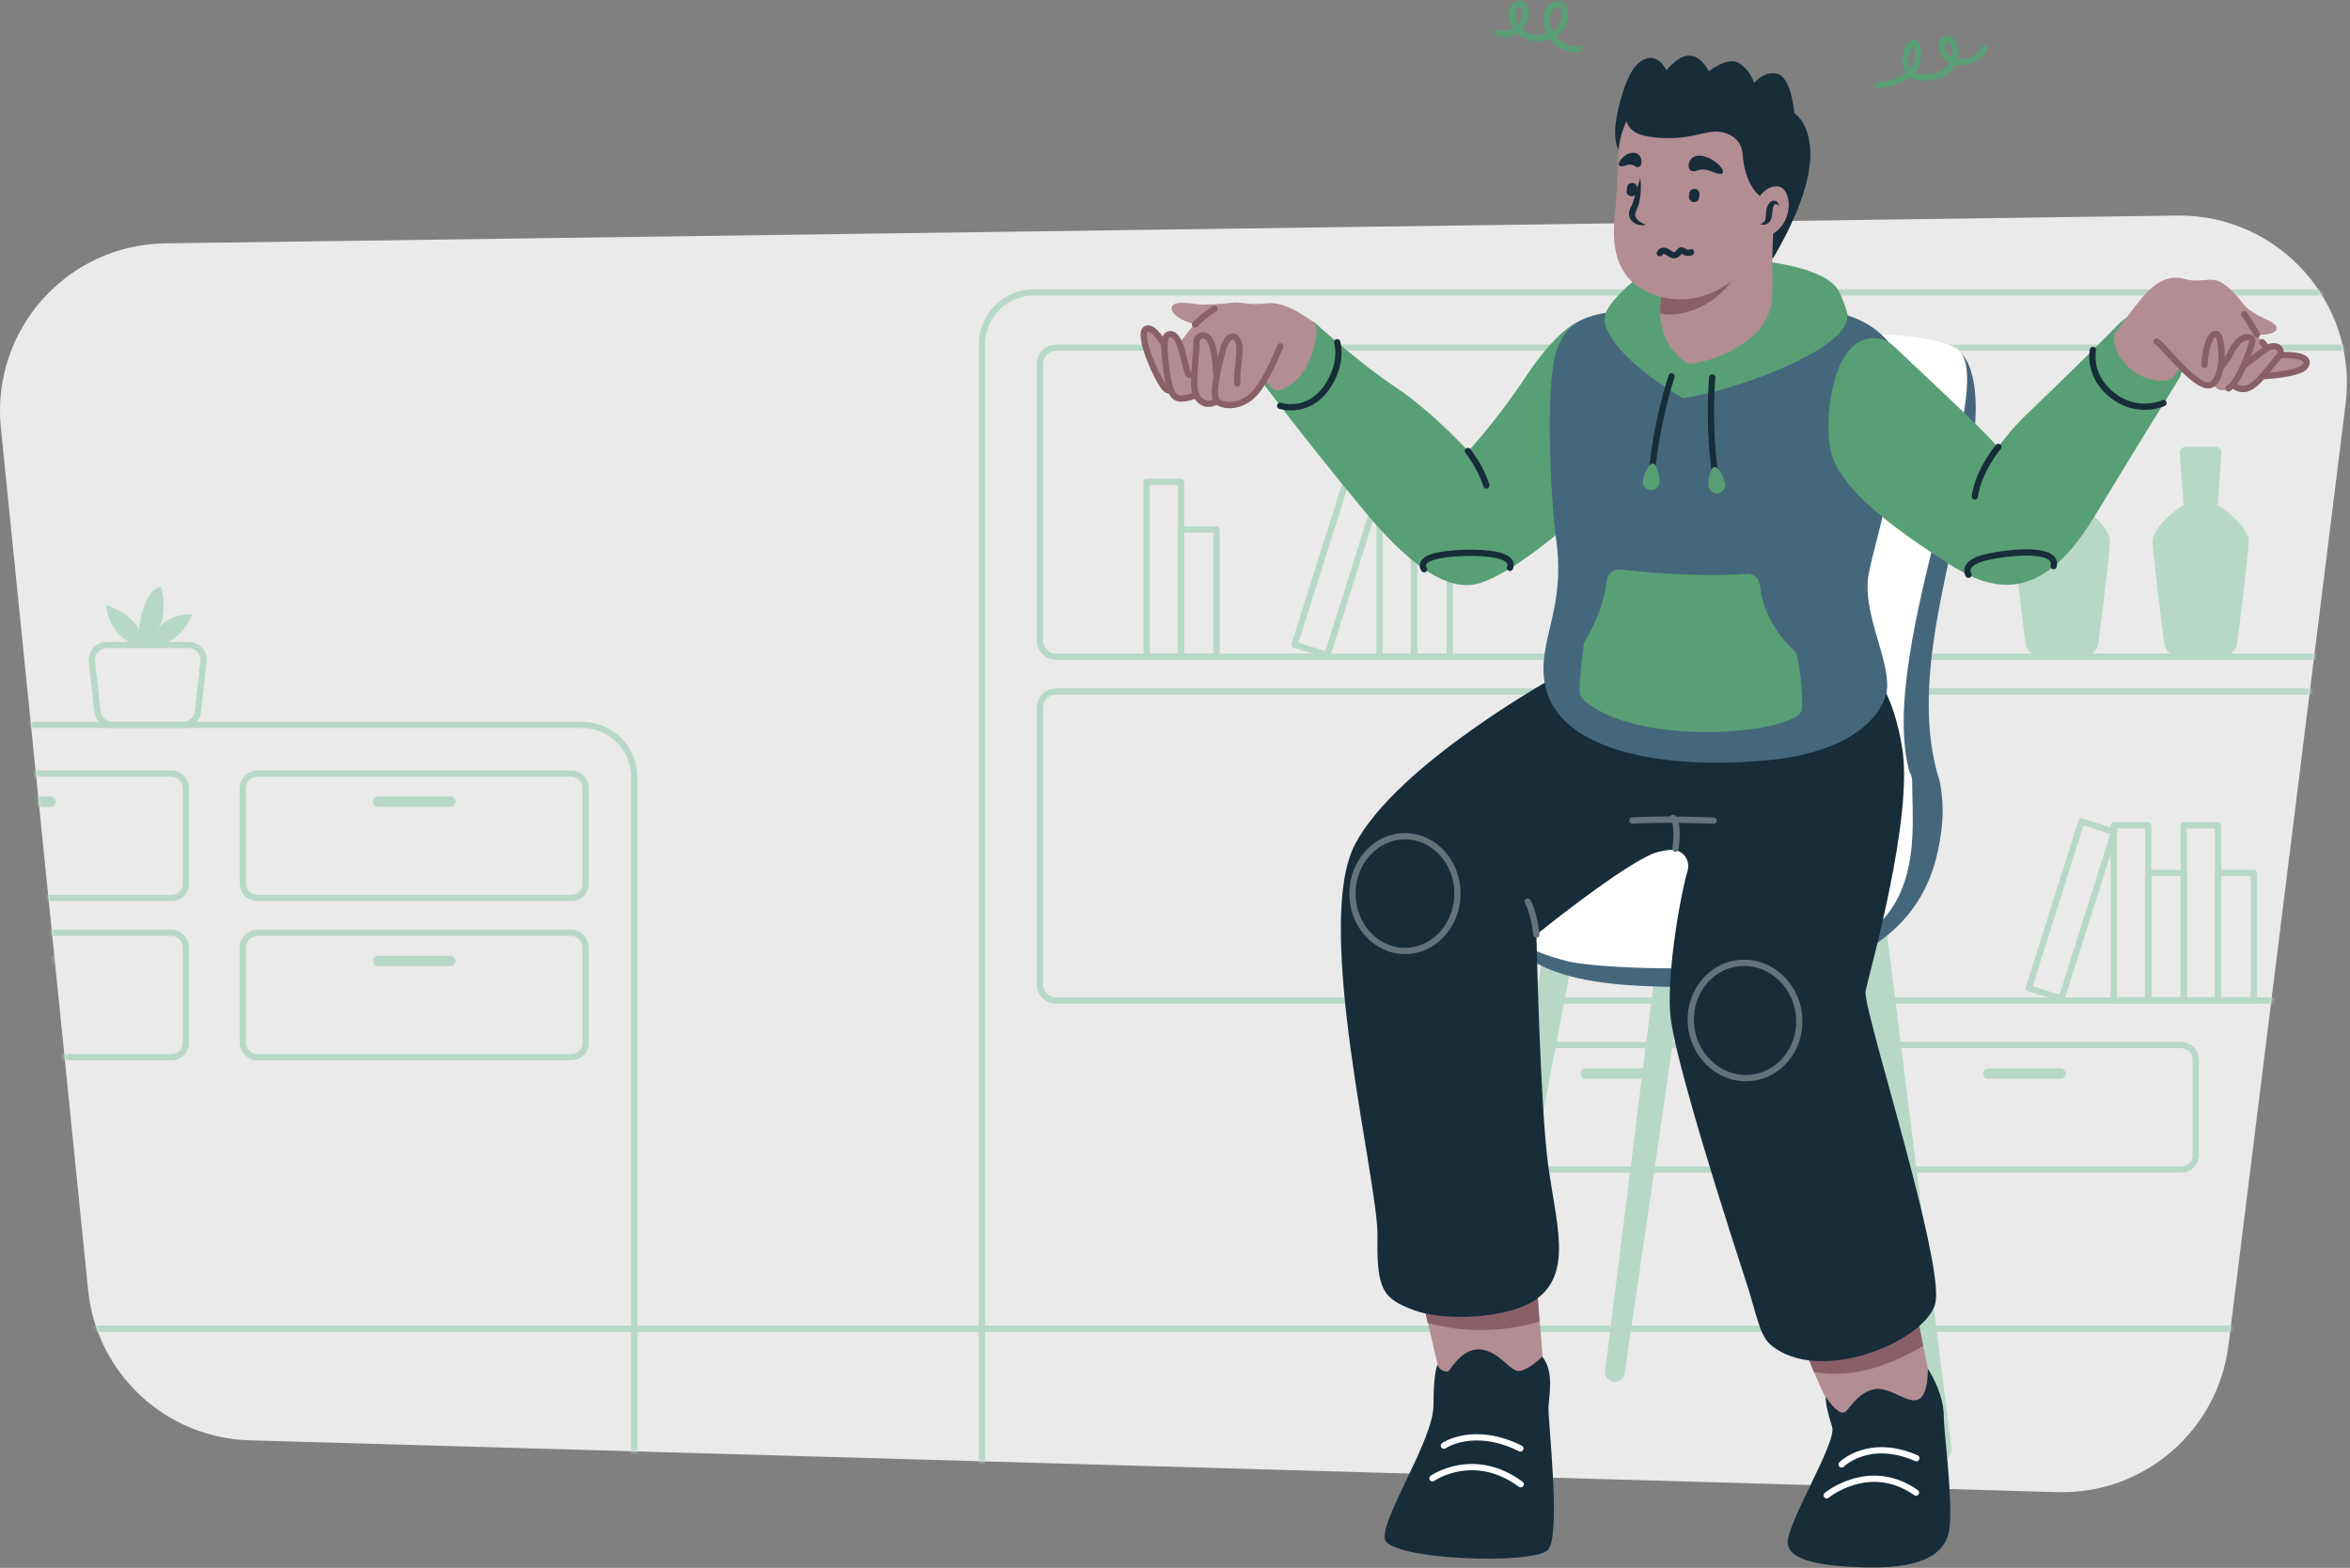 <svg width="676" height="451" viewBox="0 0 676 451" fill="none" xmlns="http://www.w3.org/2000/svg">
<rect x="0" y="0" width="676" height="451" fill="#808080" stroke="none"/>
<path d="M591.842 429.205L71.843 414.305C47.642 413.605 27.742 395.105 25.343 371.005L0.242 123.005C-2.558 94.905 19.242 70.405 47.443 70.005L626.242 62.005C655.442 61.605 678.342 87.105 674.742 116.105L641.042 387.005C637.942 411.605 616.642 429.905 591.842 429.205Z" fill="#EAEAEA"/>
<mask id="mask0_368_303" style="mask-type:alpha" maskUnits="userSpaceOnUse" x="0" y="62" width="676" height="368">
<path d="M591.843 429.205L71.843 414.305C47.643 413.605 27.743 395.105 25.343 371.005L0.243 123.005C-2.557 94.905 19.243 70.405 47.443 70.005L626.243 62.005C655.443 61.605 678.343 87.105 674.743 116.105L641.043 387.005C637.943 411.605 616.643 429.905 591.843 429.205Z" fill="#EAF9F3"/>
</mask>
<g mask="url(#mask0_368_303)">
<path d="M167.443 474.205H-248.057C-256.357 474.205 -263.057 467.505 -263.057 459.205V223.505C-263.057 215.205 -256.357 208.505 -248.057 208.505H167.443C175.743 208.505 182.443 215.205 182.443 223.505V459.105C182.443 467.505 175.743 474.205 167.443 474.205Z" stroke="#B8D8C7" stroke-width="1.8" stroke-miterlimit="10" stroke-linecap="round" stroke-linejoin="round"/>
<path d="M716.543 458.405H297.443C289.143 458.405 282.443 451.705 282.443 443.405V99.105C282.443 90.805 289.143 84.105 297.443 84.105H716.543C724.843 84.105 731.543 90.805 731.543 99.105V443.405C731.543 451.705 724.843 458.405 716.543 458.405Z" stroke="#B8D8C7" stroke-width="1.8" stroke-miterlimit="10" stroke-linecap="round" stroke-linejoin="round"/>
<path d="M52.642 208.505H32.343C30.142 208.505 28.343 206.905 28.043 204.705L26.442 190.305C26.142 187.805 28.142 185.505 30.742 185.505H54.242C56.843 185.505 58.742 187.705 58.542 190.305L56.943 204.705C56.642 206.905 54.843 208.505 52.642 208.505Z" stroke="#B8D8C7" stroke-width="1.8" stroke-miterlimit="10" stroke-linecap="round" stroke-linejoin="round"/>
<path d="M40.042 185.605C40.042 185.605 32.042 184.805 30.442 174.005C30.442 174.005 37.642 176.105 39.943 181.205C39.943 181.205 40.943 169.805 46.343 168.705C46.343 168.705 48.742 177.205 44.943 181.405C44.943 181.405 47.843 176.605 55.242 176.705C55.242 176.705 53.343 183.505 46.042 185.505" fill="#B8D8C7"/>
<path d="M164.243 258.305H74.043C71.743 258.305 69.843 256.405 69.843 254.105V226.705C69.843 224.405 71.743 222.505 74.043 222.505H164.243C166.543 222.505 168.443 224.405 168.443 226.705V254.105C168.543 256.405 166.643 258.305 164.243 258.305Z" stroke="#B8D8C7" stroke-width="1.8" stroke-miterlimit="10" stroke-linecap="round" stroke-linejoin="round"/>
<path d="M129.543 232.105H108.743C107.943 232.105 107.243 231.405 107.243 230.605C107.243 229.805 107.943 229.105 108.743 229.105H129.543C130.343 229.105 131.043 229.805 131.043 230.605C131.043 231.405 130.343 232.105 129.543 232.105Z" fill="#B8D8C7"/>
<path d="M164.243 304.105H74.043C71.743 304.105 69.843 302.205 69.843 299.905V272.505C69.843 270.205 71.743 268.305 74.043 268.305H164.243C166.543 268.305 168.443 270.205 168.443 272.505V299.905C168.543 302.205 166.643 304.105 164.243 304.105Z" stroke="#B8D8C7" stroke-width="1.8" stroke-miterlimit="10" stroke-linecap="round" stroke-linejoin="round"/>
<path d="M129.543 277.905H108.743C107.943 277.905 107.243 277.205 107.243 276.405C107.243 275.605 107.943 274.905 108.743 274.905H129.543C130.343 274.905 131.043 275.605 131.043 276.405C131.043 277.305 130.343 277.905 129.543 277.905Z" fill="#B8D8C7"/>
<path d="M627.443 336.405H537.242C534.942 336.405 533.042 334.505 533.042 332.205V304.805C533.042 302.505 534.942 300.605 537.242 300.605H627.443C629.743 300.605 631.642 302.505 631.642 304.805V332.205C631.742 334.505 629.843 336.405 627.443 336.405Z" stroke="#B8D8C7" stroke-width="1.8" stroke-miterlimit="10" stroke-linecap="round" stroke-linejoin="round"/>
<path d="M592.742 310.305H571.943C571.143 310.305 570.443 309.605 570.443 308.805C570.443 308.005 571.143 307.305 571.943 307.305H592.742C593.542 307.305 594.242 308.005 594.242 308.805C594.242 309.605 593.542 310.305 592.742 310.305Z" fill="#B8D8C7"/>
<path d="M511.642 336.405H421.443C419.143 336.405 417.242 334.505 417.242 332.205V304.805C417.242 302.505 419.143 300.605 421.443 300.605H511.642C513.942 300.605 515.842 302.505 515.842 304.805V332.205C515.842 334.505 513.942 336.405 511.642 336.405Z" stroke="#B8D8C7" stroke-width="1.8" stroke-miterlimit="10" stroke-linecap="round" stroke-linejoin="round"/>
<path d="M476.943 310.305H456.142C455.342 310.305 454.642 309.605 454.642 308.805C454.642 308.005 455.342 307.305 456.142 307.305H476.943C477.743 307.305 478.443 308.005 478.443 308.805C478.443 309.605 477.743 310.305 476.943 310.305Z" fill="#B8D8C7"/>
<path d="M49.242 258.305H-40.958C-43.258 258.305 -45.157 256.405 -45.157 254.105V226.705C-45.157 224.405 -43.258 222.505 -40.958 222.505H49.242C51.542 222.505 53.443 224.405 53.443 226.705V254.105C53.542 256.405 51.642 258.305 49.242 258.305Z" stroke="#B8D8C7" stroke-width="1.8" stroke-miterlimit="10" stroke-linecap="round" stroke-linejoin="round"/>
<path d="M14.543 232.105H-6.257C-7.057 232.105 -7.757 231.405 -7.757 230.605C-7.757 229.805 -7.057 229.105 -6.257 229.105H14.543C15.343 229.105 16.043 229.805 16.043 230.605C16.043 231.405 15.443 232.105 14.543 232.105Z" fill="#B8D8C7"/>
<path d="M49.242 304.105H-40.958C-43.258 304.105 -45.157 302.205 -45.157 299.905V272.505C-45.157 270.205 -43.258 268.305 -40.958 268.305H49.242C51.542 268.305 53.443 270.205 53.443 272.505V299.905C53.542 302.205 51.642 304.105 49.242 304.105Z" stroke="#B8D8C7" stroke-width="1.8" stroke-miterlimit="10" stroke-linecap="round" stroke-linejoin="round"/>
<path d="M14.543 277.905H-6.257C-7.057 277.905 -7.757 277.205 -7.757 276.405C-7.757 275.605 -7.057 274.905 -6.257 274.905H14.543C15.343 274.905 16.043 275.605 16.043 276.405C16.043 277.305 15.443 277.905 14.543 277.905Z" fill="#B8D8C7"/>
<path d="M758.743 188.905H303.743C301.243 188.905 299.143 186.805 299.143 184.305V104.605C299.143 102.105 301.243 100.005 303.743 100.005H758.743C761.243 100.005 763.342 102.105 763.342 104.605V184.305C763.342 186.805 761.343 188.905 758.743 188.905Z" stroke="#B8D8C7" stroke-width="1.8" stroke-miterlimit="10" stroke-linecap="round" stroke-linejoin="round"/>
<path d="M758.743 287.805H303.743C301.243 287.805 299.143 285.705 299.143 283.205V203.505C299.143 201.005 301.243 198.905 303.743 198.905H758.743C761.243 198.905 763.342 201.005 763.342 203.505V283.205C763.342 285.805 761.343 287.805 758.743 287.805Z" stroke="#B8D8C7" stroke-width="1.8" stroke-miterlimit="10" stroke-linecap="round" stroke-linejoin="round"/>
<path d="M339.742 138.605H329.842V188.905H339.742V138.605Z" stroke="#B8D8C7" stroke-width="1.8" stroke-miterlimit="10" stroke-linecap="round" stroke-linejoin="round"/>
<path d="M349.943 152.305H339.642V188.905H349.943V152.305Z" stroke="#B8D8C7" stroke-width="1.8" stroke-miterlimit="10" stroke-linecap="round" stroke-linejoin="round"/>
<path d="M638.042 237.405H628.142V287.705H638.042V237.405Z" stroke="#B8D8C7" stroke-width="1.8" stroke-miterlimit="10" stroke-linecap="round" stroke-linejoin="round"/>
<path d="M648.342 251.105H638.042V287.705H648.342V251.105Z" stroke="#B8D8C7" stroke-width="1.8" stroke-miterlimit="10" stroke-linecap="round" stroke-linejoin="round"/>
<path d="M617.943 237.405H608.042V287.705H617.943V237.405Z" stroke="#B8D8C7" stroke-width="1.8" stroke-miterlimit="10" stroke-linecap="round" stroke-linejoin="round"/>
<path d="M608.181 239.278L598.74 236.297L583.595 284.263L593.036 287.244L608.181 239.278Z" stroke="#B8D8C7" stroke-width="1.8" stroke-miterlimit="10" stroke-linecap="round" stroke-linejoin="round"/>
<path d="M628.242 251.105H617.943V287.705H628.242V251.105Z" stroke="#B8D8C7" stroke-width="1.8" stroke-miterlimit="10" stroke-linecap="round" stroke-linejoin="round"/>
<path d="M504.542 138.605H494.642V188.905H504.542V138.605Z" stroke="#B8D8C7" stroke-width="1.8" stroke-miterlimit="10" stroke-linecap="round" stroke-linejoin="round"/>
<path d="M514.842 152.305H504.542V188.905H514.842V152.305Z" stroke="#B8D8C7" stroke-width="1.8" stroke-miterlimit="10" stroke-linecap="round" stroke-linejoin="round"/>
<path d="M406.742 138.605H396.842V188.905H406.742V138.605Z" stroke="#B8D8C7" stroke-width="1.8" stroke-miterlimit="10" stroke-linecap="round" stroke-linejoin="round"/>
<path d="M396.977 140.462L387.537 137.481L372.391 185.447L381.832 188.428L396.977 140.462Z" stroke="#B8D8C7" stroke-width="1.8" stroke-miterlimit="10" stroke-linecap="round" stroke-linejoin="round"/>
<path d="M417.042 152.305H406.742V188.905H417.042V152.305Z" stroke="#B8D8C7" stroke-width="1.8" stroke-miterlimit="10" stroke-linecap="round" stroke-linejoin="round"/>
<path d="M637.942 145.205L639.042 130.305C639.142 129.305 638.342 128.505 637.342 128.505H633.042H628.742C627.742 128.505 627.042 129.305 627.042 130.305L628.142 145.205C628.142 145.205 619.142 151.005 619.242 155.805C619.342 159.505 621.542 177.205 622.542 185.005C622.842 187.205 624.642 188.805 626.842 188.805H633.042H639.242C641.442 188.805 643.242 187.205 643.542 185.005C644.542 177.205 646.742 159.505 646.842 155.805C646.942 150.905 637.942 145.205 637.942 145.205Z" fill="#B8D8C7"/>
<path d="M598.042 145.205L599.142 130.305C599.242 129.305 598.442 128.505 597.442 128.505H593.142H588.842C587.842 128.505 587.142 129.305 587.142 130.305L588.242 145.205C588.242 145.205 579.242 151.005 579.342 155.805C579.442 159.505 581.642 177.205 582.642 185.005C582.942 187.205 584.742 188.805 586.942 188.805H593.142H599.342C601.542 188.805 603.342 187.205 603.642 185.005C604.642 177.205 606.842 159.505 606.942 155.805C607.042 150.905 598.042 145.205 598.042 145.205Z" fill="#B8D8C7"/>
<path d="M-1.258 382.205H954.542" stroke="#B8D8C7" stroke-width="1.8" stroke-miterlimit="10" stroke-linecap="round" stroke-linejoin="round"/>
</g>
<path d="M481.243 238.493L461.743 394.293C461.543 395.993 462.843 397.493 464.543 397.493C465.943 397.493 467.143 396.493 467.343 395.093L489.643 242.393L481.243 238.493Z" fill="#B8D8C7"/>
<path d="M541.843 260.793L561.343 416.593C561.543 418.293 560.243 419.793 558.543 419.793C557.143 419.793 555.943 418.793 555.743 417.393L533.443 264.693L541.843 260.793Z" fill="#B8D8C7"/>
<path d="M447.243 254.693L421.043 409.493C420.743 411.193 422.043 412.693 423.743 412.793C425.143 412.893 426.343 411.893 426.643 410.493L455.543 258.893L447.243 254.693Z" fill="#B8D8C7"/>
<path d="M520.643 239.193L535.043 395.493C535.243 397.193 536.843 398.393 538.443 397.993C539.843 397.693 540.743 396.393 540.643 395.093L529.743 241.093L520.643 239.193Z" fill="#B8D8C7"/>
<path d="M562.343 100.093C551.443 98.293 515.343 224.693 515.343 224.693H550.043C550.043 224.693 533.043 244.993 532.443 246.893C531.843 248.793 525.643 274.493 525.643 274.493C567.143 261.293 557.943 224.593 557.943 224.593C549.043 197.093 561.443 161.893 566.743 132.793C572.043 103.593 562.343 100.093 562.343 100.093Z" fill="#45677C"/>
<path d="M433.743 267.793C433.743 267.793 434.643 281.493 470.343 283.493C506.043 285.493 552.043 281.993 558.043 241.493C558.143 241.493 440.943 256.393 433.743 267.793Z" fill="#45677C"/>
<path d="M549.243 221.893C539.543 186.493 577.043 107.393 562.443 99.993C547.443 92.493 489.843 95.593 474.343 108.993C459.843 121.593 453.243 214.993 452.443 226.793C452.343 227.193 452.343 227.593 452.343 227.993C452.343 234.993 451.343 246.793 446.243 250.493C436.343 257.693 420.043 268.593 451.243 276.593C451.243 276.593 464.743 279.693 503.243 278.093C555.343 275.893 550.143 243.793 550.043 224.593C550.043 223.693 549.743 222.793 549.243 221.893Z" fill="white"/>
<path d="M409.253 373.337C409.253 373.337 413.653 394.337 414.653 396.037C415.653 397.737 423.153 401.437 433.353 398.437C443.553 395.337 443.853 391.637 443.853 391.637C443.853 391.637 441.853 367.537 441.853 364.837C441.753 362.137 407.553 357.337 409.253 373.337Z" fill="#B28D93"/>
<path d="M442.853 380.137C442.353 373.537 441.753 366.237 441.753 364.837C441.753 362.137 407.453 357.337 409.153 373.337C409.153 373.337 409.853 376.537 410.653 380.537C421.453 383.437 432.553 383.237 442.853 380.137Z" fill="#896068"/>
<path d="M413.553 392.437C413.553 392.437 412.353 394.337 412.353 404.237C412.353 414.137 397.353 436.537 398.353 442.637C399.353 448.737 441.553 450.237 445.353 445.737C449.153 441.137 445.153 408.037 445.453 404.537C445.653 400.937 447.053 394.437 443.653 390.237C443.653 390.237 440.153 393.737 437.353 394.337C434.553 394.937 431.953 389.237 426.453 388.237C420.953 387.237 417.353 393.737 416.753 394.337C416.153 394.937 413.753 394.137 413.553 392.437Z" fill="#172D39"/>
<path d="M415.353 415.837C415.353 415.837 423.853 409.937 437.353 416.637" stroke="white" stroke-width="1.8" stroke-miterlimit="10" stroke-linecap="round" stroke-linejoin="round"/>
<path d="M412.053 425.237C412.053 425.237 423.853 416.937 437.453 426.937" stroke="white" stroke-width="1.8" stroke-miterlimit="10" stroke-linecap="round" stroke-linejoin="round"/>
<path d="M517.953 384.737C517.953 384.737 524.753 403.737 528.453 407.137C532.153 410.537 542.053 410.837 548.853 407.137C555.653 403.437 555.353 397.837 555.353 397.837C555.353 397.837 549.453 366.737 548.153 365.937C546.753 365.037 517.953 375.637 517.953 384.737Z" fill="#B28D93"/>
<path d="M517.953 384.737C517.953 384.737 519.653 389.437 521.753 394.637C533.353 396.637 543.453 392.737 553.253 387.137C551.453 378.037 548.953 366.437 548.153 365.937C546.753 365.037 517.953 375.637 517.953 384.737Z" fill="#896068"/>
<path d="M525.353 401.837C525.353 401.837 524.453 402.137 527.053 410.537C528.353 415.037 513.953 438.137 514.253 443.837C514.553 449.537 526.553 450.537 536.053 450.837C550.553 451.237 560.053 448.337 560.853 439.037C561.653 429.737 559.153 411.637 559.153 407.637C559.153 403.637 557.853 399.037 554.553 393.637C554.553 393.637 554.853 401.137 551.853 402.537C548.853 404.037 543.253 398.537 538.953 399.637C534.653 400.737 532.853 404.037 531.053 405.937C529.253 407.737 525.853 402.937 525.353 401.837Z" fill="#172D39"/>
<path d="M529.753 421.237C529.753 421.237 537.553 413.437 551.253 419.437" stroke="white" stroke-width="1.8" stroke-miterlimit="10" stroke-linecap="round" stroke-linejoin="round"/>
<path d="M525.453 430.137C525.453 430.137 537.753 419.937 551.153 429.337" stroke="white" stroke-width="1.8" stroke-miterlimit="10" stroke-linecap="round" stroke-linejoin="round"/>
<path d="M447.753 194.437C447.753 194.437 401.853 219.737 389.753 242.937C377.653 266.137 396.553 340.037 396.253 355.637C395.953 371.237 397.953 373.537 406.653 376.837C415.353 380.137 434.253 379.437 442.153 373.537C452.353 365.937 447.653 352.037 445.353 335.237C443.053 318.537 441.953 268.837 441.953 268.837C441.953 268.837 463.553 251.337 474.153 246.137C476.253 245.037 478.553 244.637 480.653 244.437C483.953 244.237 486.353 247.337 485.453 250.437C482.853 259.637 479.153 282.737 480.653 293.337C482.053 303.237 488.953 327.737 502.453 369.237C505.153 377.437 506.053 384.037 509.353 386.837C523.253 398.537 553.453 386.037 556.653 375.137C557.953 370.637 554.653 355.337 550.353 338.637C544.253 314.737 536.053 287.937 536.653 285.037C537.653 280.137 550.553 235.137 547.153 214.937C538.953 166.037 501.053 185.737 447.753 194.437Z" fill="#172D39"/>
<path d="M404.153 273.537C412.493 273.537 419.253 266.15 419.253 257.037C419.253 247.925 412.493 240.537 404.153 240.537C395.814 240.537 389.053 247.925 389.053 257.037C389.053 266.15 395.814 273.537 404.153 273.537Z" stroke="#63737A" stroke-width="1.8" stroke-miterlimit="10" stroke-linecap="round" stroke-linejoin="round"/>
<path d="M504.24 309.98C512.775 308.807 518.682 300.493 517.434 291.41C516.185 282.327 508.253 275.916 499.718 277.089C491.182 278.262 485.275 286.577 486.524 295.659C487.773 304.742 495.704 311.154 504.24 309.98Z" stroke="#63737A" stroke-width="1.8" stroke-miterlimit="10" stroke-linecap="round" stroke-linejoin="round"/>
<path d="M441.953 268.837C441.953 268.837 441.353 262.637 439.453 259.337" stroke="#63737A" stroke-width="1.8" stroke-miterlimit="10" stroke-linecap="round" stroke-linejoin="round"/>
<path d="M481.953 244.137C481.953 244.137 483.053 237.237 481.253 235.237" stroke="#63737A" stroke-width="1.8" stroke-miterlimit="10" stroke-linecap="round" stroke-linejoin="round"/>
<path d="M469.553 236.037C469.553 236.037 476.953 235.437 492.953 236.037" stroke="#63737A" stroke-width="1.8" stroke-miterlimit="10" stroke-linecap="round" stroke-linejoin="round"/>
<path d="M453.653 92.737C453.653 92.737 447.853 94.837 438.853 108.437C430.153 121.537 422.353 129.737 422.353 129.737C422.353 129.737 412.053 118.437 401.253 111.237C390.453 104.037 378.153 92.737 378.153 92.737C378.153 92.737 370.053 88.337 364.953 94.337C359.853 100.237 362.453 109.037 362.453 109.037C362.453 109.037 374.553 125.437 392.353 146.837C403.953 160.837 415.753 170.837 425.653 167.737C438.853 163.637 464.853 140.037 469.353 130.637C473.753 121.137 470.453 89.337 453.653 92.737Z" fill="#599F75"/>
<path d="M422.253 129.737C422.253 129.737 425.853 134.137 427.553 139.637" stroke="#172D39" stroke-width="1.8" stroke-miterlimit="10" stroke-linecap="round" stroke-linejoin="round"/>
<path d="M378.553 93.237C378.553 93.237 370.553 86.637 364.853 87.237C357.453 88.037 357.553 86.337 352.853 87.337C350.653 87.837 346.653 89.437 342.453 94.637C338.253 99.837 336.753 102.537 336.753 102.537C336.753 102.537 332.353 93.137 329.653 94.637C326.953 96.037 333.353 110.537 335.553 112.037C337.753 113.537 344.253 110.937 346.553 112.037C348.853 113.137 355.053 111.137 355.053 111.137L363.553 109.037L365.753 111.437C366.453 112.237 367.553 112.437 368.553 112.137C370.553 111.337 373.953 109.437 376.153 104.737C379.653 97.437 378.553 93.237 378.553 93.237Z" fill="#B28D93"/>
<path d="M336.753 102.537C336.753 102.537 332.353 93.137 329.653 94.637C326.953 96.037 333.353 110.537 335.553 112.037C337.753 113.537 344.253 110.937 346.553 112.037" stroke="#896068" stroke-width="1.8" stroke-miterlimit="10" stroke-linecap="round" stroke-linejoin="round"/>
<path d="M368.253 99.637C368.253 99.637 365.353 107.237 361.753 112.137C358.053 117.037 352.753 117.237 350.353 115.637C347.953 114.137 351.153 103.037 351.853 100.337C352.553 97.637 354.753 95.137 356.153 98.137C357.253 100.437 355.653 105.937 355.953 110.337" fill="#B28D93"/>
<path d="M351.653 114.737C351.653 114.737 348.553 116.637 346.753 116.037C344.953 115.437 343.853 114.137 343.553 111.437C343.253 108.837 344.253 100.637 344.153 98.537C344.053 96.437 347.353 94.737 348.753 99.537C350.153 104.437 349.453 108.537 350.353 109.537" fill="#B28D93"/>
<path d="M344.853 113.337C344.853 113.337 342.553 114.537 340.153 114.737C337.753 114.937 336.653 113.337 335.853 108.437C334.953 102.537 334.253 96.537 336.353 96.237C338.453 95.937 339.553 99.137 340.353 102.437C341.153 105.737 341.653 107.837 342.153 107.937" fill="#B28D93"/>
<path d="M353.853 87.237C353.853 87.237 348.153 87.637 346.053 87.637C344.053 87.637 338.453 86.237 337.253 87.937C336.053 89.637 339.453 92.737 345.553 93.537C351.653 94.437 357.553 89.537 353.853 87.237Z" fill="#B28D93"/>
<path d="M368.253 116.737C368.253 116.737 376.153 119.337 381.653 111.437C386.553 104.437 384.653 98.437 384.653 98.437" stroke="#172D39" stroke-width="1.8" stroke-miterlimit="10" stroke-linecap="round" stroke-linejoin="round"/>
<path d="M409.653 163.737C409.653 163.737 407.753 161.437 412.653 160.037C417.653 158.637 436.653 157.837 434.353 163.337" stroke="#172D39" stroke-width="1.8" stroke-miterlimit="10" stroke-linecap="round" stroke-linejoin="round"/>
<path d="M368.253 99.637C368.253 99.637 365.353 107.237 361.753 112.137C358.053 117.037 352.753 117.237 350.353 115.637C347.953 114.137 351.153 103.037 351.853 100.337C352.553 97.637 354.753 95.137 356.153 98.137C357.253 100.437 355.653 105.937 355.953 110.337" stroke="#896068" stroke-width="1.8" stroke-miterlimit="10" stroke-linecap="round" stroke-linejoin="round"/>
<path d="M349.753 115.637C348.753 116.037 347.653 116.337 346.753 116.037C344.953 115.437 343.853 114.137 343.553 111.437C343.253 108.837 344.253 100.637 344.153 98.537C344.053 96.437 347.353 94.737 348.753 99.537C349.753 103.137 349.653 106.237 349.953 108.137" stroke="#896068" stroke-width="1.8" stroke-miterlimit="10" stroke-linecap="round" stroke-linejoin="round"/>
<path d="M344.053 113.637C343.153 114.037 341.753 114.537 340.153 114.637C337.753 114.837 336.653 113.237 335.853 108.337C334.953 102.437 334.253 96.437 336.353 96.137C338.453 95.837 339.553 99.037 340.353 102.337C341.153 105.637 341.653 107.737 342.153 107.837" stroke="#896068" stroke-width="1.8" stroke-miterlimit="10" stroke-linecap="round" stroke-linejoin="round"/>
<path d="M343.753 93.337C343.753 93.337 346.853 90.237 349.353 88.837" stroke="#896068" stroke-width="1.8" stroke-miterlimit="10" stroke-linecap="round" stroke-linejoin="round"/>
<path d="M464.653 39.437C464.553 37.637 464.653 35.837 464.953 34.037C465.753 29.837 467.853 21.037 471.353 18.137C476.553 13.837 479.353 20.237 479.353 20.237C479.353 20.237 482.953 15.537 486.353 16.037C489.753 16.437 491.553 20.537 491.553 20.537C491.553 20.537 497.053 16.037 500.353 18.237C503.653 20.337 504.553 23.837 504.553 23.837C504.553 23.837 508.053 19.837 511.753 21.437C515.453 23.137 516.153 32.537 516.153 32.537C516.153 32.537 519.853 34.637 520.653 41.937C521.553 49.737 517.753 61.237 509.953 74.437C509.953 74.437 493.853 45.437 483.653 41.337C473.453 37.237 473.553 44.837 470.353 45.037C467.553 45.137 465.153 44.837 464.653 39.437Z" fill="#172D39"/>
<path d="M466.653 93.537C466.653 93.537 454.153 95.037 468.753 81.837C481.353 70.437 523.353 73.637 528.753 83.437C532.753 90.737 537.853 110.237 520.853 121.937C503.853 133.537 474.253 121.237 466.653 93.537Z" fill="#599F75"/>
<path d="M490.653 89.837C490.653 89.837 502.353 89.337 512.153 88.937C521.853 88.437 536.253 88.737 544.153 99.537C553.253 111.837 539.553 154.237 537.553 165.037C535.553 175.837 543.253 188.837 542.853 197.737C542.653 202.837 536.253 216.237 507.853 218.737C475.753 221.637 447.453 215.037 444.353 196.537C442.253 184.137 450.453 175.437 447.653 155.237C446.153 144.637 444.253 110.337 447.853 100.637C451.453 90.937 457.453 87.737 490.653 89.837Z" fill="#45677C"/>
<path d="M478.653 80.037C478.653 80.037 477.253 91.137 476.653 94.037C476.153 96.937 477.653 105.137 489.253 105.037C501.753 104.937 509.553 94.937 509.853 90.937C510.153 86.937 509.153 67.637 510.853 61.237C512.553 54.837 496.553 58.537 489.653 62.537C482.753 66.537 477.953 76.737 478.653 80.037Z" fill="#B28D93"/>
<path d="M499.353 79.137C492.853 80.637 484.853 86.237 477.953 85.137C477.753 86.837 477.453 88.637 477.253 90.237C486.453 91.737 495.153 85.937 499.353 79.137Z" fill="#896068"/>
<path d="M477.653 87.537C477.653 87.537 476.053 99.037 485.753 104.737C485.753 104.737 496.953 103.737 505.153 95.737C508.253 92.737 509.853 88.537 509.853 84.237V83.337C509.853 83.337 525.553 83.537 530.053 88.237C538.653 97.237 503.353 111.537 484.153 114.537C484.153 114.537 466.353 104.637 462.153 94.537C457.953 84.337 476.253 87.937 477.653 87.537Z" fill="#599F75"/>
<path d="M480.853 108.237C480.853 108.237 476.253 121.737 475.053 137.537" stroke="#172D39" stroke-width="1.8" stroke-miterlimit="10" stroke-linecap="round" stroke-linejoin="round"/>
<path d="M477.353 138.737C477.453 137.437 476.753 133.437 475.453 133.337C474.153 133.237 472.653 137.037 472.553 138.337C472.453 139.637 473.453 140.837 474.753 140.937C476.053 141.137 477.253 140.137 477.353 138.737Z" fill="#599F75"/>
<path d="M492.553 108.537C492.553 108.537 491.153 122.737 493.653 138.337" stroke="#172D39" stroke-width="1.8" stroke-miterlimit="10" stroke-linecap="round" stroke-linejoin="round"/>
<path d="M496.253 139.137C496.053 137.837 494.453 134.137 493.153 134.337C491.853 134.537 491.253 138.537 491.453 139.837C491.653 141.137 492.853 142.137 494.253 141.937C495.553 141.637 496.453 140.437 496.253 139.137Z" fill="#599F75"/>
<path d="M456.053 184.137C457.353 182.137 461.353 174.937 462.153 167.037C462.353 165.037 464.153 163.637 466.053 163.837C473.453 164.637 489.953 166.137 502.353 165.037C504.353 164.837 506.053 166.337 506.253 168.337C506.653 172.637 508.553 179.937 515.953 187.037C516.553 187.537 516.953 188.237 517.053 189.037C517.553 191.737 518.653 198.337 518.353 203.937C517.953 210.837 471.553 215.537 455.553 201.337C454.753 200.637 454.353 199.537 454.353 198.537C454.453 195.837 454.853 190.237 455.553 185.637C455.653 184.937 455.853 184.537 456.053 184.137Z" fill="#599F75"/>
<path d="M465.553 44.137C465.553 44.137 465.353 53.937 464.453 62.337C463.653 70.737 464.453 81.937 477.953 85.437C491.453 88.937 504.553 78.737 509.453 65.337C514.353 51.937 514.553 33.837 497.353 26.737C480.153 19.637 466.353 28.537 465.553 44.137Z" fill="#B28D93"/>
<path d="M515.853 52.737C514.553 59.037 513.653 62.437 513.653 62.437L509.453 58.037C509.453 58.037 502.253 57.037 501.253 44.137C501.053 41.937 499.853 39.937 497.853 38.937C491.953 35.837 488.853 40.437 477.353 39.637C473.453 39.337 467.453 38.737 467.653 32.737C468.153 17.137 492.253 18.337 503.653 25.437C515.053 32.437 517.153 46.537 515.853 52.737Z" fill="#172D39"/>
<path d="M504.653 58.937C504.653 58.937 507.253 53.037 511.553 53.637C516.153 54.237 516.553 68.037 504.653 68.837" fill="#B28D93"/>
<path d="M471.853 51.237C472.053 52.637 472.053 54.037 471.953 55.337C471.853 56.737 471.653 58.137 471.153 59.437C471.053 59.737 470.853 60.137 470.753 60.437C470.653 60.737 470.553 60.937 470.453 61.237C470.353 61.737 470.353 62.137 470.553 62.537C470.953 63.437 472.153 64.137 473.453 64.637C472.753 64.837 472.053 64.837 471.253 64.637C470.553 64.437 469.753 64.037 469.253 63.337C468.953 63.037 468.753 62.537 468.653 62.137C468.553 61.637 468.553 61.237 468.653 60.837C468.753 60.437 468.953 59.937 469.053 59.737C469.153 59.437 469.353 59.137 469.453 58.937C470.453 56.437 470.953 53.837 471.853 51.237Z" fill="#172D39"/>
<path d="M477.453 72.837C477.453 72.837 478.153 71.337 479.853 72.637C481.553 73.937 482.253 73.437 483.153 72.337C484.053 71.237 484.453 73.337 486.453 72.537" stroke="#172D39" stroke-width="1.8" stroke-miterlimit="10" stroke-linecap="round" stroke-linejoin="round"/>
<path d="M486.053 48.737C485.553 48.137 485.453 45.937 487.453 45.037C489.453 44.137 492.753 45.637 494.653 47.637C496.553 49.637 495.553 50.637 493.253 49.637C490.853 48.737 489.953 48.437 487.953 49.137C487.153 49.437 486.353 49.237 486.053 48.737Z" fill="#172D39"/>
<path d="M471.853 47.737C472.253 47.237 472.553 45.337 471.153 44.337C469.753 43.337 467.453 44.337 466.253 45.937C465.153 47.337 465.653 48.137 467.153 47.737C468.653 47.237 469.253 47.137 470.553 47.937C471.053 48.237 471.553 48.037 471.853 47.737Z" fill="#172D39"/>
<path d="M511.853 59.137C511.453 58.937 511.053 58.737 510.753 58.737C510.453 58.737 510.353 58.837 510.253 59.037C510.053 59.537 509.853 60.137 509.853 60.937C509.753 61.637 509.753 62.637 509.153 63.637C508.853 64.137 508.353 64.437 507.853 64.537C507.653 64.637 507.353 64.637 507.153 64.637C506.953 64.637 506.653 64.537 506.453 64.537C507.253 64.037 507.853 63.537 507.853 63.037C507.953 62.537 507.953 61.737 508.053 60.837C508.153 59.937 508.353 58.937 509.253 58.137C509.453 57.937 509.853 57.737 510.153 57.737C510.553 57.737 510.853 57.837 511.053 57.937C511.453 58.337 511.753 58.737 511.853 59.137Z" fill="#172D39"/>
<path d="M469.253 56.437C470.053 56.537 470.853 55.937 470.853 55.137L470.953 54.237C471.053 53.437 470.453 52.637 469.653 52.637C468.853 52.537 468.053 53.137 468.053 53.937L467.953 54.837C467.753 55.537 468.353 56.337 469.253 56.437Z" fill="#172D39"/>
<path d="M487.153 58.137C487.953 58.237 488.753 57.637 488.753 56.837L488.853 55.937C488.953 55.137 488.353 54.337 487.553 54.337C486.753 54.237 485.953 54.837 485.953 55.637L485.853 56.537C485.753 57.237 486.353 58.037 487.153 58.137Z" fill="#172D39"/>
<path d="M538.753 97.237C541.053 97.137 543.253 98.137 544.953 99.737C546.953 101.637 551.153 105.637 559.353 113.337C572.553 125.837 574.353 128.237 574.353 128.237C574.353 128.237 585.953 137.337 587.153 148.637C588.353 159.937 580.753 175.137 560.953 162.437C541.153 149.737 531.553 141.237 527.553 132.637C523.953 124.937 526.053 97.537 538.753 97.237Z" fill="#599F75"/>
<path d="M568.453 139.137C568.453 139.137 572.953 128.737 583.353 118.837C593.753 108.937 606.053 96.737 608.353 94.337C610.653 91.837 616.253 86.437 623.853 92.337C631.553 98.237 627.053 108.537 627.053 108.537C627.053 108.537 613.753 129.937 602.753 148.137C591.753 166.337 580.553 172.337 566.353 165.437C552.053 158.437 568.453 139.137 568.453 139.137Z" fill="#599F75"/>
<path d="M608.353 95.837C608.353 95.837 614.053 88.137 616.353 85.437C618.653 82.737 622.853 78.637 628.353 80.237C633.953 81.837 636.753 78.437 640.953 82.837C645.153 87.237 648.053 95.337 650.753 98.337C653.453 101.337 652.753 102.137 657.053 102.037C661.353 101.937 664.853 102.937 663.053 105.337C661.253 107.737 649.553 108.337 647.953 108.137C646.353 107.937 638.853 108.937 636.953 108.037C635.053 107.137 635.353 107.937 633.753 107.037C632.153 106.137 628.053 104.137 628.053 104.137C628.053 104.137 626.753 106.737 625.053 108.537C623.353 110.337 615.953 110.037 611.153 104.437C607.053 99.637 608.353 95.837 608.353 95.837Z" fill="#B28D93"/>
<path d="M650.753 98.437C653.453 101.437 652.753 102.237 657.053 102.137C661.353 102.037 664.853 103.037 663.053 105.437C661.253 107.837 649.553 108.437 647.953 108.237" stroke="#896068" stroke-width="1.8" stroke-miterlimit="10" stroke-linecap="round" stroke-linejoin="round"/>
<path d="M634.153 104.937C634.353 99.637 636.053 95.437 637.653 96.037C639.353 96.637 640.153 107.937 636.353 110.537C632.453 113.137 622.353 99.137 620.353 98.237" fill="#B28D93"/>
<path d="M635.853 109.637C635.853 109.637 637.953 113.737 641.053 111.737C644.153 109.837 647.253 100.537 647.853 98.537C648.553 96.537 644.653 95.737 642.153 100.637C639.753 105.537 637.853 106.237 637.853 106.237" fill="#B28D93"/>
<path d="M641.853 110.037C641.853 110.037 643.253 112.637 646.353 111.837C649.453 111.037 653.453 104.837 655.353 102.837C657.253 100.837 654.853 98.237 651.553 100.637C648.253 103.037 645.853 105.337 644.253 105.837" fill="#B28D93"/>
<path d="M639.553 81.737C639.553 81.737 641.953 82.937 645.053 87.137C648.253 91.337 654.153 91.937 654.853 94.137C655.553 96.337 649.253 97.237 644.253 94.837C639.353 92.337 637.353 82.237 639.553 81.737Z" fill="#B28D93"/>
<path d="M602.053 100.637C602.053 100.637 600.553 107.437 606.753 112.937C614.353 119.737 622.353 115.937 622.353 115.937" stroke="#172D39" stroke-width="1.8" stroke-miterlimit="10" stroke-linecap="round" stroke-linejoin="round"/>
<path d="M566.253 165.337C566.253 165.337 563.953 161.937 571.553 160.237C579.153 158.537 592.053 157.637 590.753 162.837" stroke="#172D39" stroke-width="1.8" stroke-miterlimit="10" stroke-linecap="round" stroke-linejoin="round"/>
<path d="M634.153 104.937C634.353 99.637 636.053 95.437 637.653 96.037C639.353 96.637 640.153 107.937 636.353 110.537C632.453 113.137 622.353 99.137 620.353 98.237" stroke="#896068" stroke-width="1.8" stroke-miterlimit="10" stroke-linecap="round" stroke-linejoin="round"/>
<path d="M641.053 111.737C644.153 109.837 647.253 100.537 647.853 98.537C648.553 96.537 644.653 95.737 642.153 100.637C640.753 103.537 639.453 104.937 638.753 105.637" stroke="#896068" stroke-width="1.8" stroke-miterlimit="10" stroke-linecap="round" stroke-linejoin="round"/>
<path d="M642.653 110.937C643.353 111.537 644.553 112.237 646.353 111.737C649.453 110.937 653.453 104.737 655.353 102.737C657.253 100.737 654.853 98.137 651.553 100.537C648.953 102.337 646.953 104.237 645.453 105.137" stroke="#896068" stroke-width="1.8" stroke-miterlimit="10" stroke-linecap="round" stroke-linejoin="round"/>
<path d="M649.253 96.237C649.253 96.237 646.553 91.637 645.553 90.337" stroke="#896068" stroke-width="1.8" stroke-miterlimit="10" stroke-linecap="round" stroke-linejoin="round"/>
<path d="M574.853 128.537C574.853 128.537 569.253 135.037 568.053 142.837" stroke="#172D39" stroke-width="1.8" stroke-miterlimit="10" stroke-linecap="round" stroke-linejoin="round"/>
<path d="M454.2 14.231C454.2 14.231 447 14.531 445.2 7.931C443.4 1.331 450.2 -1.669 450.2 4.531C450.2 10.731 440.5 13.431 436.5 8.231C432.4 3.031 437.2 -0.969 438.5 2.031C439.9 5.031 436.7 11.331 431 9.431" stroke="#599F75" stroke-width="1.8" stroke-miterlimit="10" stroke-linecap="round" stroke-linejoin="round"/>
<path d="M540.2 24.531C540.2 24.531 552.5 23.831 551.7 14.931C550.9 6.031 542.9 22.531 553.6 22.331C564.2 22.131 563.7 12.031 560.5 11.331C557.3 10.631 558.1 18.431 564 17.931C569.9 17.431 570.8 13.831 570.8 13.831" stroke="#599F75" stroke-width="1.8" stroke-miterlimit="10" stroke-linecap="round" stroke-linejoin="round"/>
</svg>

